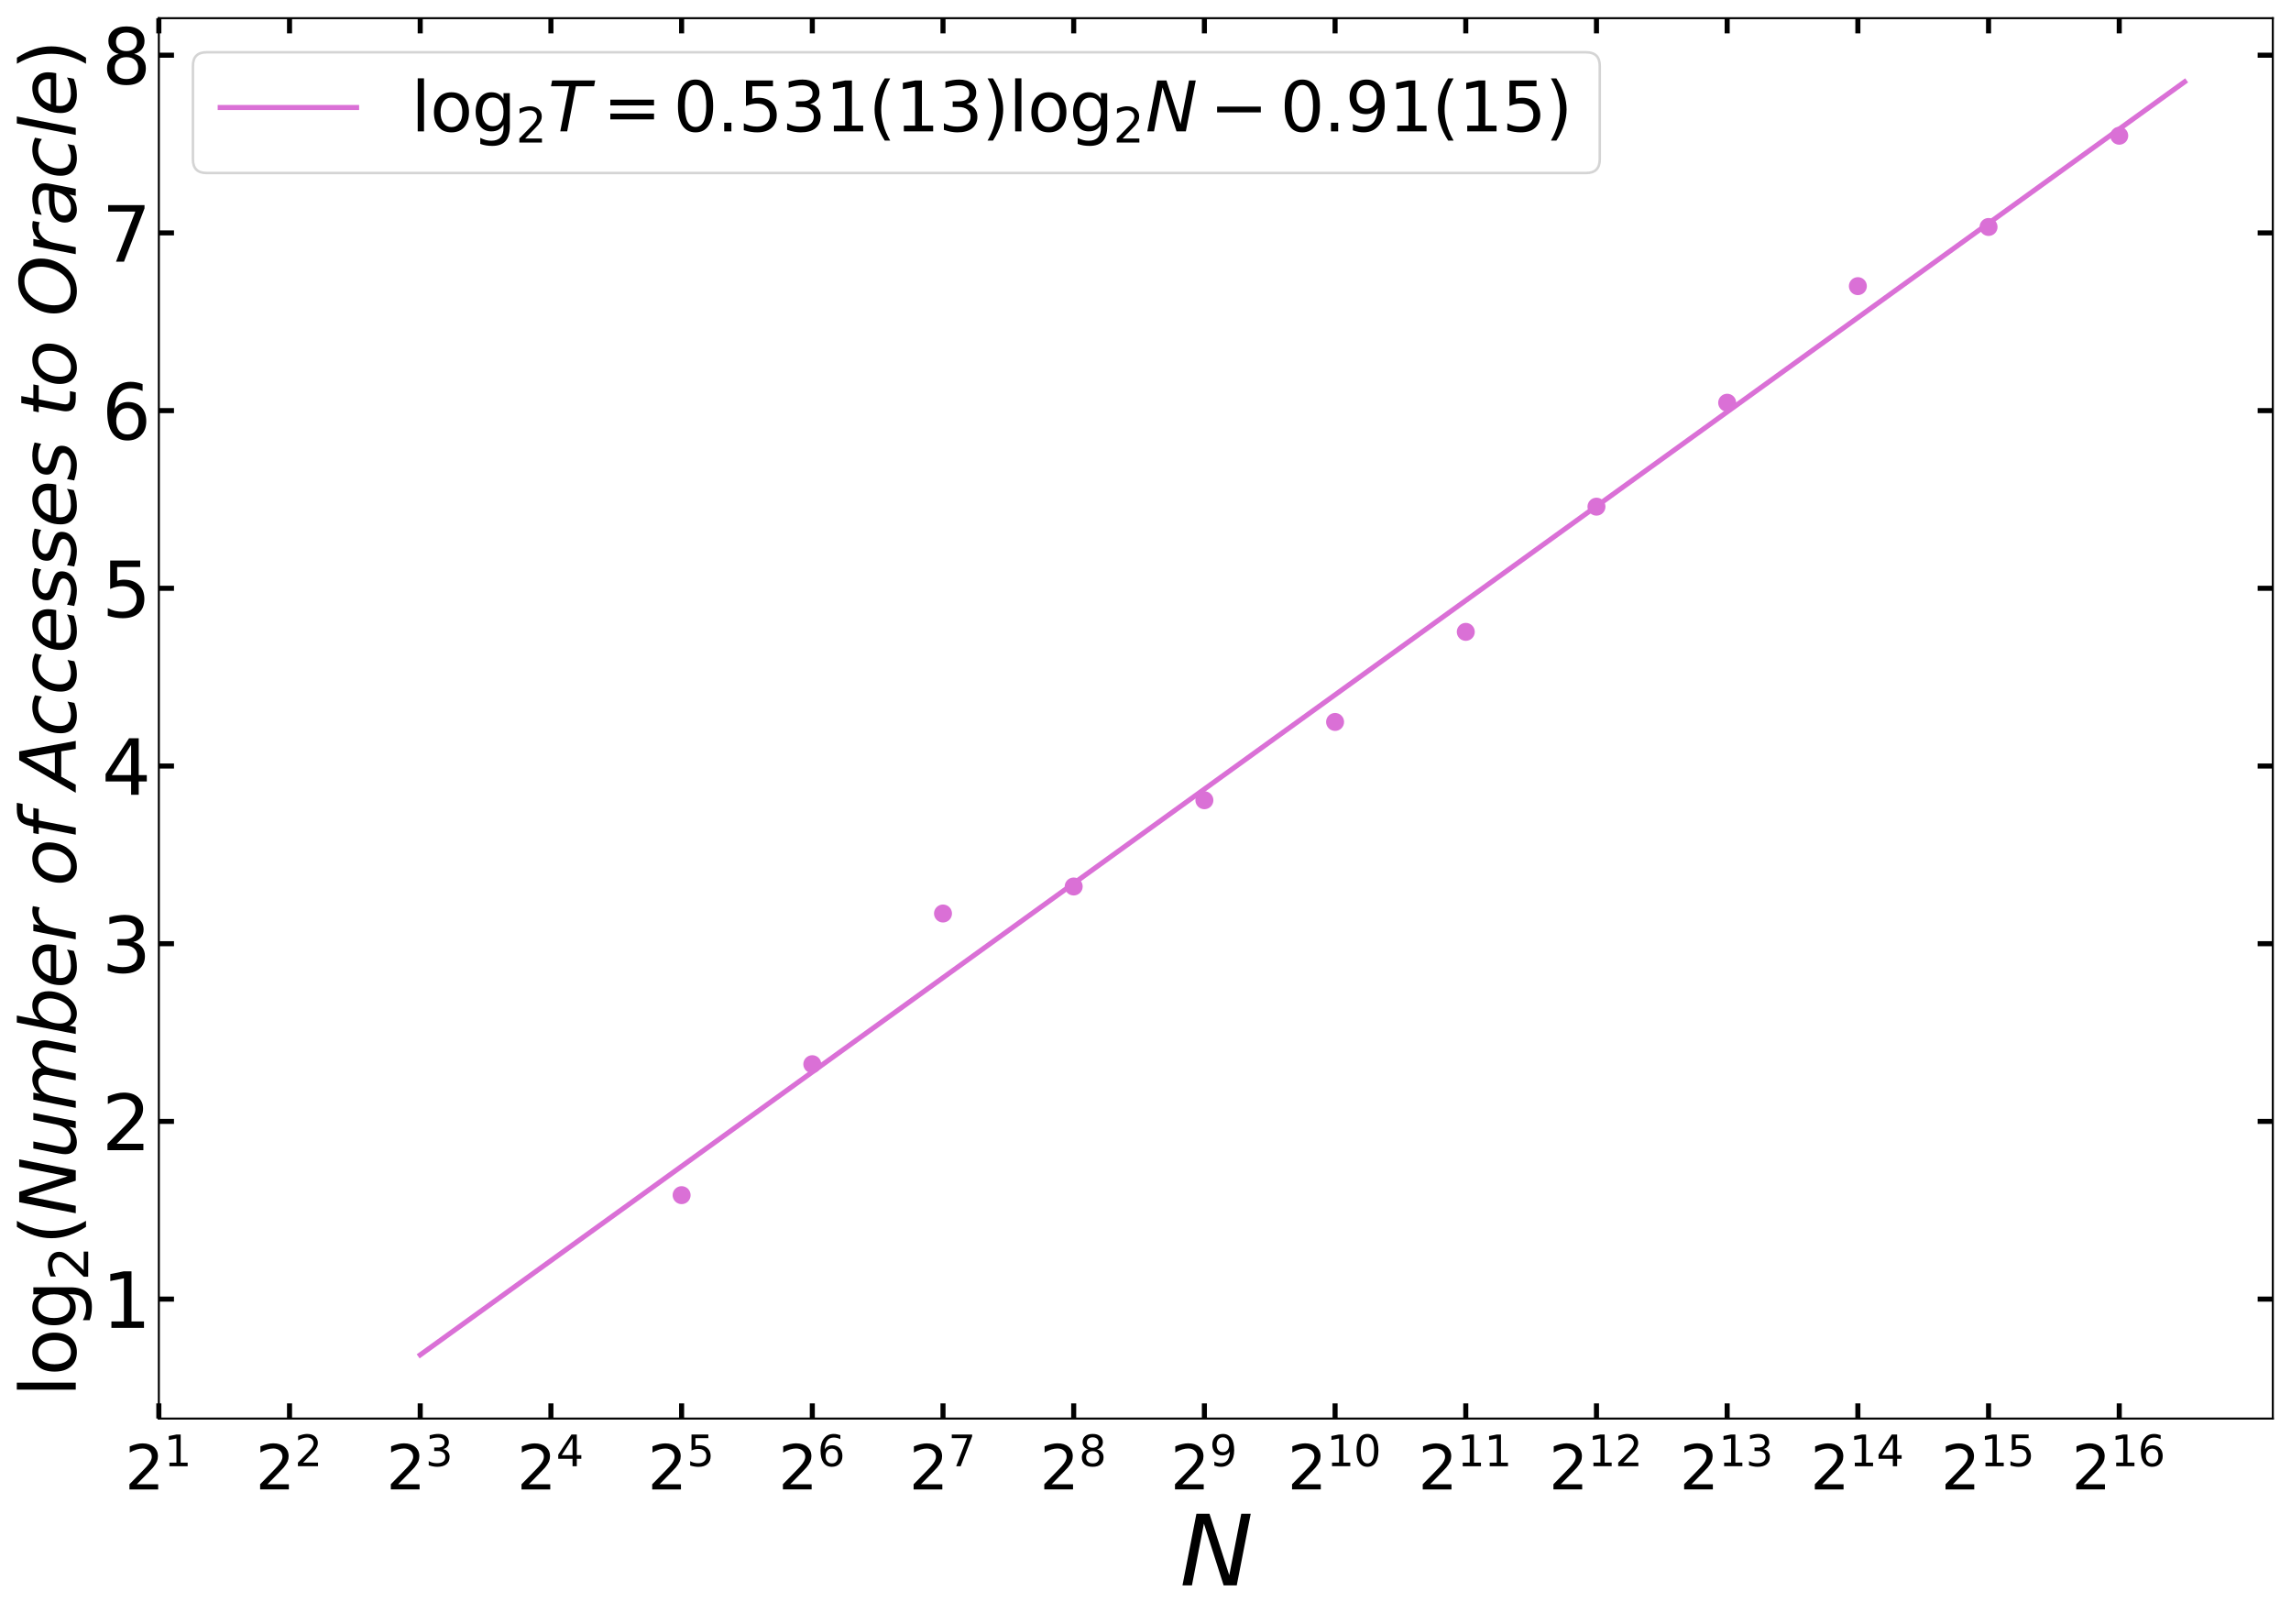 <?xml version="1.0" encoding="utf-8" standalone="no"?>
<!DOCTYPE svg PUBLIC "-//W3C//DTD SVG 1.1//EN"
  "http://www.w3.org/Graphics/SVG/1.1/DTD/svg11.dtd">
<svg xmlns:xlink="http://www.w3.org/1999/xlink" width="907.087pt" height="642.804pt" viewBox="0 0 907.087 642.804" xmlns="http://www.w3.org/2000/svg" version="1.1">
 <defs>
  <style type="text/css">*{stroke-linejoin: round; stroke-linecap: butt}</style>
 </defs>
 <g id="figure_1">
  <g id="patch_1">
   <path d="M 0 642.804 
L 907.087 642.804 
L 907.087 0 
L 0 0 
z
" style="fill: #ffffff"/>
  </g>
  <g id="axes_1">
   <g id="patch_2">
    <path d="M 62.888 561.6 
L 899.888 561.6 
L 899.888 7.2 
L 62.888 7.2 
z
" style="fill: #ffffff"/>
   </g>
   <g id="PathCollection_1">
    <defs>
     <path id="mf84ed0dba4" d="M 0 3.062 
C 0.812 3.062 1.591 2.739 2.165 2.165 
C 2.739 1.591 3.062 0.812 3.062 0 
C 3.062 -0.812 2.739 -1.591 2.165 -2.165 
C 1.591 -2.739 0.812 -3.062 0 -3.062 
C -0.812 -3.062 -1.591 -2.739 -2.165 -2.165 
C -2.739 -1.591 -3.062 -0.812 -3.062 0 
C -3.062 0.812 -2.739 1.591 -2.165 2.165 
C -1.591 2.739 -0.812 3.062 0 3.062 
z
" style="stroke: #da70d6"/>
    </defs>
    <g clip-path="url(#pecd5b265a9)">
     <use xlink:href="#mf84ed0dba4" x="269.874" y="473.161" style="fill: #da70d6; stroke: #da70d6"/>
     <use xlink:href="#mf84ed0dba4" x="321.62" y="421.315" style="fill: #da70d6; stroke: #da70d6"/>
     <use xlink:href="#mf84ed0dba4" x="373.367" y="361.658" style="fill: #da70d6; stroke: #da70d6"/>
     <use xlink:href="#mf84ed0dba4" x="425.113" y="350.965" style="fill: #da70d6; stroke: #da70d6"/>
     <use xlink:href="#mf84ed0dba4" x="476.86" y="316.815" style="fill: #da70d6; stroke: #da70d6"/>
     <use xlink:href="#mf84ed0dba4" x="528.606" y="285.82" style="fill: #da70d6; stroke: #da70d6"/>
     <use xlink:href="#mf84ed0dba4" x="580.353" y="250.156" style="fill: #da70d6; stroke: #da70d6"/>
     <use xlink:href="#mf84ed0dba4" x="632.099" y="200.591" style="fill: #da70d6; stroke: #da70d6"/>
     <use xlink:href="#mf84ed0dba4" x="683.846" y="159.438" style="fill: #da70d6; stroke: #da70d6"/>
     <use xlink:href="#mf84ed0dba4" x="735.592" y="113.285" style="fill: #da70d6; stroke: #da70d6"/>
     <use xlink:href="#mf84ed0dba4" x="787.339" y="89.86" style="fill: #da70d6; stroke: #da70d6"/>
     <use xlink:href="#mf84ed0dba4" x="839.085" y="53.737" style="fill: #da70d6; stroke: #da70d6"/>
    </g>
   </g>
   <g id="matplotlib.axis_1">
    <g id="xtick_1">
     <g id="line2d_1">
      <defs>
       <path id="m1600f9591b" d="M 0 0 
L 0 -6 
" style="stroke: #000000; stroke-width: 2"/>
      </defs>
      <g>
       <use xlink:href="#m1600f9591b" x="62.888" y="561.6" style="stroke: #000000; stroke-width: 2"/>
      </g>
     </g>
     <g id="line2d_2">
      <defs>
       <path id="m97842de5a3" d="M 0 0 
L 0 6 
" style="stroke: #000000; stroke-width: 2"/>
      </defs>
      <g>
       <use xlink:href="#m97842de5a3" x="62.888" y="7.2" style="stroke: #000000; stroke-width: 2"/>
      </g>
     </g>
     <g id="text_1">
      <!-- $2^{1}$ -->
      <g transform="translate(49.447 589.836)scale(0.24 -0.24)">
       <defs>
        <path id="DejaVuSans-32" d="M 1228 531 
L 3431 531 
L 3431 0 
L 469 0 
L 469 531 
Q 828 903 1448 1529 
Q 2069 2156 2228 2338 
Q 2531 2678 2651 2914 
Q 2772 3150 2772 3378 
Q 2772 3750 2511 3984 
Q 2250 4219 1831 4219 
Q 1534 4219 1204 4116 
Q 875 4013 500 3803 
L 500 4441 
Q 881 4594 1212 4672 
Q 1544 4750 1819 4750 
Q 2544 4750 2975 4387 
Q 3406 4025 3406 3419 
Q 3406 3131 3298 2873 
Q 3191 2616 2906 2266 
Q 2828 2175 2409 1742 
Q 1991 1309 1228 531 
z
" transform="scale(0.016)"/>
        <path id="DejaVuSans-31" d="M 794 531 
L 1825 531 
L 1825 4091 
L 703 3866 
L 703 4441 
L 1819 4666 
L 2450 4666 
L 2450 531 
L 3481 531 
L 3481 0 
L 794 0 
L 794 531 
z
" transform="scale(0.016)"/>
       </defs>
       <use xlink:href="#DejaVuSans-32" transform="translate(0 0.684)"/>
       <use xlink:href="#DejaVuSans-31" transform="translate(64.58 38.966)scale(0.7)"/>
      </g>
     </g>
    </g>
    <g id="xtick_2">
     <g id="line2d_3">
      <g>
       <use xlink:href="#m1600f9591b" x="114.634" y="561.6" style="stroke: #000000; stroke-width: 2"/>
      </g>
     </g>
     <g id="line2d_4">
      <g>
       <use xlink:href="#m97842de5a3" x="114.634" y="7.2" style="stroke: #000000; stroke-width: 2"/>
      </g>
     </g>
     <g id="text_2">
      <!-- $2^{2}$ -->
      <g transform="translate(101.194 589.836)scale(0.24 -0.24)">
       <use xlink:href="#DejaVuSans-32" transform="translate(0 0.766)"/>
       <use xlink:href="#DejaVuSans-32" transform="translate(64.58 39.047)scale(0.7)"/>
      </g>
     </g>
    </g>
    <g id="xtick_3">
     <g id="line2d_5">
      <g>
       <use xlink:href="#m1600f9591b" x="166.381" y="561.6" style="stroke: #000000; stroke-width: 2"/>
      </g>
     </g>
     <g id="line2d_6">
      <g>
       <use xlink:href="#m97842de5a3" x="166.381" y="7.2" style="stroke: #000000; stroke-width: 2"/>
      </g>
     </g>
     <g id="text_3">
      <!-- $2^{3}$ -->
      <g transform="translate(152.941 589.836)scale(0.24 -0.24)">
       <defs>
        <path id="DejaVuSans-33" d="M 2597 2516 
Q 3050 2419 3304 2112 
Q 3559 1806 3559 1356 
Q 3559 666 3084 287 
Q 2609 -91 1734 -91 
Q 1441 -91 1130 -33 
Q 819 25 488 141 
L 488 750 
Q 750 597 1062 519 
Q 1375 441 1716 441 
Q 2309 441 2620 675 
Q 2931 909 2931 1356 
Q 2931 1769 2642 2001 
Q 2353 2234 1838 2234 
L 1294 2234 
L 1294 2753 
L 1863 2753 
Q 2328 2753 2575 2939 
Q 2822 3125 2822 3475 
Q 2822 3834 2567 4026 
Q 2313 4219 1838 4219 
Q 1578 4219 1281 4162 
Q 984 4106 628 3988 
L 628 4550 
Q 988 4650 1302 4700 
Q 1616 4750 1894 4750 
Q 2613 4750 3031 4423 
Q 3450 4097 3450 3541 
Q 3450 3153 3228 2886 
Q 3006 2619 2597 2516 
z
" transform="scale(0.016)"/>
       </defs>
       <use xlink:href="#DejaVuSans-32" transform="translate(0 0.766)"/>
       <use xlink:href="#DejaVuSans-33" transform="translate(64.58 39.047)scale(0.7)"/>
      </g>
     </g>
    </g>
    <g id="xtick_4">
     <g id="line2d_7">
      <g>
       <use xlink:href="#m1600f9591b" x="218.127" y="561.6" style="stroke: #000000; stroke-width: 2"/>
      </g>
     </g>
     <g id="line2d_8">
      <g>
       <use xlink:href="#m97842de5a3" x="218.127" y="7.2" style="stroke: #000000; stroke-width: 2"/>
      </g>
     </g>
     <g id="text_4">
      <!-- $2^{4}$ -->
      <g transform="translate(204.687 589.836)scale(0.24 -0.24)">
       <defs>
        <path id="DejaVuSans-34" d="M 2419 4116 
L 825 1625 
L 2419 1625 
L 2419 4116 
z
M 2253 4666 
L 3047 4666 
L 3047 1625 
L 3713 1625 
L 3713 1100 
L 3047 1100 
L 3047 0 
L 2419 0 
L 2419 1100 
L 313 1100 
L 313 1709 
L 2253 4666 
z
" transform="scale(0.016)"/>
       </defs>
       <use xlink:href="#DejaVuSans-32" transform="translate(0 0.684)"/>
       <use xlink:href="#DejaVuSans-34" transform="translate(64.58 38.966)scale(0.7)"/>
      </g>
     </g>
    </g>
    <g id="xtick_5">
     <g id="line2d_9">
      <g>
       <use xlink:href="#m1600f9591b" x="269.874" y="561.6" style="stroke: #000000; stroke-width: 2"/>
      </g>
     </g>
     <g id="line2d_10">
      <g>
       <use xlink:href="#m97842de5a3" x="269.874" y="7.2" style="stroke: #000000; stroke-width: 2"/>
      </g>
     </g>
     <g id="text_5">
      <!-- $2^{5}$ -->
      <g transform="translate(256.434 589.836)scale(0.24 -0.24)">
       <defs>
        <path id="DejaVuSans-35" d="M 691 4666 
L 3169 4666 
L 3169 4134 
L 1269 4134 
L 1269 2991 
Q 1406 3038 1543 3061 
Q 1681 3084 1819 3084 
Q 2600 3084 3056 2656 
Q 3513 2228 3513 1497 
Q 3513 744 3044 326 
Q 2575 -91 1722 -91 
Q 1428 -91 1123 -41 
Q 819 9 494 109 
L 494 744 
Q 775 591 1075 516 
Q 1375 441 1709 441 
Q 2250 441 2565 725 
Q 2881 1009 2881 1497 
Q 2881 1984 2565 2268 
Q 2250 2553 1709 2553 
Q 1456 2553 1204 2497 
Q 953 2441 691 2322 
L 691 4666 
z
" transform="scale(0.016)"/>
       </defs>
       <use xlink:href="#DejaVuSans-32" transform="translate(0 0.684)"/>
       <use xlink:href="#DejaVuSans-35" transform="translate(64.58 38.966)scale(0.7)"/>
      </g>
     </g>
    </g>
    <g id="xtick_6">
     <g id="line2d_11">
      <g>
       <use xlink:href="#m1600f9591b" x="321.62" y="561.6" style="stroke: #000000; stroke-width: 2"/>
      </g>
     </g>
     <g id="line2d_12">
      <g>
       <use xlink:href="#m97842de5a3" x="321.62" y="7.2" style="stroke: #000000; stroke-width: 2"/>
      </g>
     </g>
     <g id="text_6">
      <!-- $2^{6}$ -->
      <g transform="translate(308.18 589.836)scale(0.24 -0.24)">
       <defs>
        <path id="DejaVuSans-36" d="M 2113 2584 
Q 1688 2584 1439 2293 
Q 1191 2003 1191 1497 
Q 1191 994 1439 701 
Q 1688 409 2113 409 
Q 2538 409 2786 701 
Q 3034 994 3034 1497 
Q 3034 2003 2786 2293 
Q 2538 2584 2113 2584 
z
M 3366 4563 
L 3366 3988 
Q 3128 4100 2886 4159 
Q 2644 4219 2406 4219 
Q 1781 4219 1451 3797 
Q 1122 3375 1075 2522 
Q 1259 2794 1537 2939 
Q 1816 3084 2150 3084 
Q 2853 3084 3261 2657 
Q 3669 2231 3669 1497 
Q 3669 778 3244 343 
Q 2819 -91 2113 -91 
Q 1303 -91 875 529 
Q 447 1150 447 2328 
Q 447 3434 972 4092 
Q 1497 4750 2381 4750 
Q 2619 4750 2861 4703 
Q 3103 4656 3366 4563 
z
" transform="scale(0.016)"/>
       </defs>
       <use xlink:href="#DejaVuSans-32" transform="translate(0 0.766)"/>
       <use xlink:href="#DejaVuSans-36" transform="translate(64.58 39.047)scale(0.7)"/>
      </g>
     </g>
    </g>
    <g id="xtick_7">
     <g id="line2d_13">
      <g>
       <use xlink:href="#m1600f9591b" x="373.367" y="561.6" style="stroke: #000000; stroke-width: 2"/>
      </g>
     </g>
     <g id="line2d_14">
      <g>
       <use xlink:href="#m97842de5a3" x="373.367" y="7.2" style="stroke: #000000; stroke-width: 2"/>
      </g>
     </g>
     <g id="text_7">
      <!-- $2^{7}$ -->
      <g transform="translate(359.927 589.836)scale(0.24 -0.24)">
       <defs>
        <path id="DejaVuSans-37" d="M 525 4666 
L 3525 4666 
L 3525 4397 
L 1831 0 
L 1172 0 
L 2766 4134 
L 525 4134 
L 525 4666 
z
" transform="scale(0.016)"/>
       </defs>
       <use xlink:href="#DejaVuSans-32" transform="translate(0 0.684)"/>
       <use xlink:href="#DejaVuSans-37" transform="translate(64.58 38.966)scale(0.7)"/>
      </g>
     </g>
    </g>
    <g id="xtick_8">
     <g id="line2d_15">
      <g>
       <use xlink:href="#m1600f9591b" x="425.113" y="561.6" style="stroke: #000000; stroke-width: 2"/>
      </g>
     </g>
     <g id="line2d_16">
      <g>
       <use xlink:href="#m97842de5a3" x="425.113" y="7.2" style="stroke: #000000; stroke-width: 2"/>
      </g>
     </g>
     <g id="text_8">
      <!-- $2^{8}$ -->
      <g transform="translate(411.673 589.836)scale(0.24 -0.24)">
       <defs>
        <path id="DejaVuSans-38" d="M 2034 2216 
Q 1584 2216 1326 1975 
Q 1069 1734 1069 1313 
Q 1069 891 1326 650 
Q 1584 409 2034 409 
Q 2484 409 2743 651 
Q 3003 894 3003 1313 
Q 3003 1734 2745 1975 
Q 2488 2216 2034 2216 
z
M 1403 2484 
Q 997 2584 770 2862 
Q 544 3141 544 3541 
Q 544 4100 942 4425 
Q 1341 4750 2034 4750 
Q 2731 4750 3128 4425 
Q 3525 4100 3525 3541 
Q 3525 3141 3298 2862 
Q 3072 2584 2669 2484 
Q 3125 2378 3379 2068 
Q 3634 1759 3634 1313 
Q 3634 634 3220 271 
Q 2806 -91 2034 -91 
Q 1263 -91 848 271 
Q 434 634 434 1313 
Q 434 1759 690 2068 
Q 947 2378 1403 2484 
z
M 1172 3481 
Q 1172 3119 1398 2916 
Q 1625 2713 2034 2713 
Q 2441 2713 2670 2916 
Q 2900 3119 2900 3481 
Q 2900 3844 2670 4047 
Q 2441 4250 2034 4250 
Q 1625 4250 1398 4047 
Q 1172 3844 1172 3481 
z
" transform="scale(0.016)"/>
       </defs>
       <use xlink:href="#DejaVuSans-32" transform="translate(0 0.766)"/>
       <use xlink:href="#DejaVuSans-38" transform="translate(64.58 39.047)scale(0.7)"/>
      </g>
     </g>
    </g>
    <g id="xtick_9">
     <g id="line2d_17">
      <g>
       <use xlink:href="#m1600f9591b" x="476.86" y="561.6" style="stroke: #000000; stroke-width: 2"/>
      </g>
     </g>
     <g id="line2d_18">
      <g>
       <use xlink:href="#m97842de5a3" x="476.86" y="7.2" style="stroke: #000000; stroke-width: 2"/>
      </g>
     </g>
     <g id="text_9">
      <!-- $2^{9}$ -->
      <g transform="translate(463.42 589.836)scale(0.24 -0.24)">
       <defs>
        <path id="DejaVuSans-39" d="M 703 97 
L 703 672 
Q 941 559 1184 500 
Q 1428 441 1663 441 
Q 2288 441 2617 861 
Q 2947 1281 2994 2138 
Q 2813 1869 2534 1725 
Q 2256 1581 1919 1581 
Q 1219 1581 811 2004 
Q 403 2428 403 3163 
Q 403 3881 828 4315 
Q 1253 4750 1959 4750 
Q 2769 4750 3195 4129 
Q 3622 3509 3622 2328 
Q 3622 1225 3098 567 
Q 2575 -91 1691 -91 
Q 1453 -91 1209 -44 
Q 966 3 703 97 
z
M 1959 2075 
Q 2384 2075 2632 2365 
Q 2881 2656 2881 3163 
Q 2881 3666 2632 3958 
Q 2384 4250 1959 4250 
Q 1534 4250 1286 3958 
Q 1038 3666 1038 3163 
Q 1038 2656 1286 2365 
Q 1534 2075 1959 2075 
z
" transform="scale(0.016)"/>
       </defs>
       <use xlink:href="#DejaVuSans-32" transform="translate(0 0.766)"/>
       <use xlink:href="#DejaVuSans-39" transform="translate(64.58 39.047)scale(0.7)"/>
      </g>
     </g>
    </g>
    <g id="xtick_10">
     <g id="line2d_19">
      <g>
       <use xlink:href="#m1600f9591b" x="528.606" y="561.6" style="stroke: #000000; stroke-width: 2"/>
      </g>
     </g>
     <g id="line2d_20">
      <g>
       <use xlink:href="#m97842de5a3" x="528.606" y="7.2" style="stroke: #000000; stroke-width: 2"/>
      </g>
     </g>
     <g id="text_10">
      <!-- $2^{10}$ -->
      <g transform="translate(509.766 589.836)scale(0.24 -0.24)">
       <defs>
        <path id="DejaVuSans-30" d="M 2034 4250 
Q 1547 4250 1301 3770 
Q 1056 3291 1056 2328 
Q 1056 1369 1301 889 
Q 1547 409 2034 409 
Q 2525 409 2770 889 
Q 3016 1369 3016 2328 
Q 3016 3291 2770 3770 
Q 2525 4250 2034 4250 
z
M 2034 4750 
Q 2819 4750 3233 4129 
Q 3647 3509 3647 2328 
Q 3647 1150 3233 529 
Q 2819 -91 2034 -91 
Q 1250 -91 836 529 
Q 422 1150 422 2328 
Q 422 3509 836 4129 
Q 1250 4750 2034 4750 
z
" transform="scale(0.016)"/>
       </defs>
       <use xlink:href="#DejaVuSans-32" transform="translate(0 0.766)"/>
       <use xlink:href="#DejaVuSans-31" transform="translate(64.58 39.047)scale(0.7)"/>
       <use xlink:href="#DejaVuSans-30" transform="translate(109.116 39.047)scale(0.7)"/>
      </g>
     </g>
    </g>
    <g id="xtick_11">
     <g id="line2d_21">
      <g>
       <use xlink:href="#m1600f9591b" x="580.353" y="561.6" style="stroke: #000000; stroke-width: 2"/>
      </g>
     </g>
     <g id="line2d_22">
      <g>
       <use xlink:href="#m97842de5a3" x="580.353" y="7.2" style="stroke: #000000; stroke-width: 2"/>
      </g>
     </g>
     <g id="text_11">
      <!-- $2^{11}$ -->
      <g transform="translate(561.513 589.836)scale(0.24 -0.24)">
       <use xlink:href="#DejaVuSans-32" transform="translate(0 0.684)"/>
       <use xlink:href="#DejaVuSans-31" transform="translate(64.58 38.966)scale(0.7)"/>
       <use xlink:href="#DejaVuSans-31" transform="translate(109.116 38.966)scale(0.7)"/>
      </g>
     </g>
    </g>
    <g id="xtick_12">
     <g id="line2d_23">
      <g>
       <use xlink:href="#m1600f9591b" x="632.099" y="561.6" style="stroke: #000000; stroke-width: 2"/>
      </g>
     </g>
     <g id="line2d_24">
      <g>
       <use xlink:href="#m97842de5a3" x="632.099" y="7.2" style="stroke: #000000; stroke-width: 2"/>
      </g>
     </g>
     <g id="text_12">
      <!-- $2^{12}$ -->
      <g transform="translate(613.259 589.836)scale(0.24 -0.24)">
       <use xlink:href="#DejaVuSans-32" transform="translate(0 0.766)"/>
       <use xlink:href="#DejaVuSans-31" transform="translate(64.58 39.047)scale(0.7)"/>
       <use xlink:href="#DejaVuSans-32" transform="translate(109.116 39.047)scale(0.7)"/>
      </g>
     </g>
    </g>
    <g id="xtick_13">
     <g id="line2d_25">
      <g>
       <use xlink:href="#m1600f9591b" x="683.846" y="561.6" style="stroke: #000000; stroke-width: 2"/>
      </g>
     </g>
     <g id="line2d_26">
      <g>
       <use xlink:href="#m97842de5a3" x="683.846" y="7.2" style="stroke: #000000; stroke-width: 2"/>
      </g>
     </g>
     <g id="text_13">
      <!-- $2^{13}$ -->
      <g transform="translate(665.006 589.836)scale(0.24 -0.24)">
       <use xlink:href="#DejaVuSans-32" transform="translate(0 0.766)"/>
       <use xlink:href="#DejaVuSans-31" transform="translate(64.58 39.047)scale(0.7)"/>
       <use xlink:href="#DejaVuSans-33" transform="translate(109.116 39.047)scale(0.7)"/>
      </g>
     </g>
    </g>
    <g id="xtick_14">
     <g id="line2d_27">
      <g>
       <use xlink:href="#m1600f9591b" x="735.592" y="561.6" style="stroke: #000000; stroke-width: 2"/>
      </g>
     </g>
     <g id="line2d_28">
      <g>
       <use xlink:href="#m97842de5a3" x="735.592" y="7.2" style="stroke: #000000; stroke-width: 2"/>
      </g>
     </g>
     <g id="text_14">
      <!-- $2^{14}$ -->
      <g transform="translate(716.752 589.836)scale(0.24 -0.24)">
       <use xlink:href="#DejaVuSans-32" transform="translate(0 0.684)"/>
       <use xlink:href="#DejaVuSans-31" transform="translate(64.58 38.966)scale(0.7)"/>
       <use xlink:href="#DejaVuSans-34" transform="translate(109.116 38.966)scale(0.7)"/>
      </g>
     </g>
    </g>
    <g id="xtick_15">
     <g id="line2d_29">
      <g>
       <use xlink:href="#m1600f9591b" x="787.339" y="561.6" style="stroke: #000000; stroke-width: 2"/>
      </g>
     </g>
     <g id="line2d_30">
      <g>
       <use xlink:href="#m97842de5a3" x="787.339" y="7.2" style="stroke: #000000; stroke-width: 2"/>
      </g>
     </g>
     <g id="text_15">
      <!-- $2^{15}$ -->
      <g transform="translate(768.499 589.836)scale(0.24 -0.24)">
       <use xlink:href="#DejaVuSans-32" transform="translate(0 0.684)"/>
       <use xlink:href="#DejaVuSans-31" transform="translate(64.58 38.966)scale(0.7)"/>
       <use xlink:href="#DejaVuSans-35" transform="translate(109.116 38.966)scale(0.7)"/>
      </g>
     </g>
    </g>
    <g id="xtick_16">
     <g id="line2d_31">
      <g>
       <use xlink:href="#m1600f9591b" x="839.085" y="561.6" style="stroke: #000000; stroke-width: 2"/>
      </g>
     </g>
     <g id="line2d_32">
      <g>
       <use xlink:href="#m97842de5a3" x="839.085" y="7.2" style="stroke: #000000; stroke-width: 2"/>
      </g>
     </g>
     <g id="text_16">
      <!-- $2^{16}$ -->
      <g transform="translate(820.245 589.836)scale(0.24 -0.24)">
       <use xlink:href="#DejaVuSans-32" transform="translate(0 0.766)"/>
       <use xlink:href="#DejaVuSans-31" transform="translate(64.58 39.047)scale(0.7)"/>
       <use xlink:href="#DejaVuSans-36" transform="translate(109.116 39.047)scale(0.7)"/>
      </g>
     </g>
    </g>
    <g id="text_17">
     <!-- $N$ -->
     <g transform="translate(467.137 627.702)scale(0.38 -0.38)">
      <defs>
       <path id="DejaVuSans-Oblique-4e" d="M 1081 4666 
L 1931 4666 
L 3219 666 
L 4000 4666 
L 4616 4666 
L 3706 0 
L 2853 0 
L 1569 4025 
L 788 0 
L 172 0 
L 1081 4666 
z
" transform="scale(0.016)"/>
      </defs>
      <use xlink:href="#DejaVuSans-Oblique-4e" transform="translate(0 0.094)"/>
     </g>
    </g>
   </g>
   <g id="matplotlib.axis_2">
    <g id="ytick_1">
     <g id="line2d_33">
      <defs>
       <path id="maa2c030f08" d="M 0 0 
L 6 0 
" style="stroke: #000000; stroke-width: 2"/>
      </defs>
      <g>
       <use xlink:href="#maa2c030f08" x="62.888" y="514.313" style="stroke: #000000; stroke-width: 2"/>
      </g>
     </g>
     <g id="line2d_34">
      <defs>
       <path id="m5bdd69fec7" d="M 0 0 
L -6 0 
" style="stroke: #000000; stroke-width: 2"/>
      </defs>
      <g>
       <use xlink:href="#m5bdd69fec7" x="899.888" y="514.313" style="stroke: #000000; stroke-width: 2"/>
      </g>
     </g>
     <g id="text_18">
      <!-- 1 -->
      <g transform="translate(40.3 525.711)scale(0.3 -0.3)">
       <use xlink:href="#DejaVuSans-31"/>
      </g>
     </g>
    </g>
    <g id="ytick_2">
     <g id="line2d_35">
      <g>
       <use xlink:href="#maa2c030f08" x="62.888" y="443.963" style="stroke: #000000; stroke-width: 2"/>
      </g>
     </g>
     <g id="line2d_36">
      <g>
       <use xlink:href="#m5bdd69fec7" x="899.888" y="443.963" style="stroke: #000000; stroke-width: 2"/>
      </g>
     </g>
     <g id="text_19">
      <!-- 2 -->
      <g transform="translate(40.3 455.36)scale(0.3 -0.3)">
       <use xlink:href="#DejaVuSans-32"/>
      </g>
     </g>
    </g>
    <g id="ytick_3">
     <g id="line2d_37">
      <g>
       <use xlink:href="#maa2c030f08" x="62.888" y="373.612" style="stroke: #000000; stroke-width: 2"/>
      </g>
     </g>
     <g id="line2d_38">
      <g>
       <use xlink:href="#m5bdd69fec7" x="899.888" y="373.612" style="stroke: #000000; stroke-width: 2"/>
      </g>
     </g>
     <g id="text_20">
      <!-- 3 -->
      <g transform="translate(40.3 385.01)scale(0.3 -0.3)">
       <use xlink:href="#DejaVuSans-33"/>
      </g>
     </g>
    </g>
    <g id="ytick_4">
     <g id="line2d_39">
      <g>
       <use xlink:href="#maa2c030f08" x="62.888" y="303.262" style="stroke: #000000; stroke-width: 2"/>
      </g>
     </g>
     <g id="line2d_40">
      <g>
       <use xlink:href="#m5bdd69fec7" x="899.888" y="303.262" style="stroke: #000000; stroke-width: 2"/>
      </g>
     </g>
     <g id="text_21">
      <!-- 4 -->
      <g transform="translate(40.3 314.66)scale(0.3 -0.3)">
       <use xlink:href="#DejaVuSans-34"/>
      </g>
     </g>
    </g>
    <g id="ytick_5">
     <g id="line2d_41">
      <g>
       <use xlink:href="#maa2c030f08" x="62.888" y="232.912" style="stroke: #000000; stroke-width: 2"/>
      </g>
     </g>
     <g id="line2d_42">
      <g>
       <use xlink:href="#m5bdd69fec7" x="899.888" y="232.912" style="stroke: #000000; stroke-width: 2"/>
      </g>
     </g>
     <g id="text_22">
      <!-- 5 -->
      <g transform="translate(40.3 244.309)scale(0.3 -0.3)">
       <use xlink:href="#DejaVuSans-35"/>
      </g>
     </g>
    </g>
    <g id="ytick_6">
     <g id="line2d_43">
      <g>
       <use xlink:href="#maa2c030f08" x="62.888" y="162.561" style="stroke: #000000; stroke-width: 2"/>
      </g>
     </g>
     <g id="line2d_44">
      <g>
       <use xlink:href="#m5bdd69fec7" x="899.888" y="162.561" style="stroke: #000000; stroke-width: 2"/>
      </g>
     </g>
     <g id="text_23">
      <!-- 6 -->
      <g transform="translate(40.3 173.959)scale(0.3 -0.3)">
       <use xlink:href="#DejaVuSans-36"/>
      </g>
     </g>
    </g>
    <g id="ytick_7">
     <g id="line2d_45">
      <g>
       <use xlink:href="#maa2c030f08" x="62.888" y="92.211" style="stroke: #000000; stroke-width: 2"/>
      </g>
     </g>
     <g id="line2d_46">
      <g>
       <use xlink:href="#m5bdd69fec7" x="899.888" y="92.211" style="stroke: #000000; stroke-width: 2"/>
      </g>
     </g>
     <g id="text_24">
      <!-- 7 -->
      <g transform="translate(40.3 103.609)scale(0.3 -0.3)">
       <use xlink:href="#DejaVuSans-37"/>
      </g>
     </g>
    </g>
    <g id="ytick_8">
     <g id="line2d_47">
      <g>
       <use xlink:href="#maa2c030f08" x="62.888" y="21.861" style="stroke: #000000; stroke-width: 2"/>
      </g>
     </g>
     <g id="line2d_48">
      <g>
       <use xlink:href="#m5bdd69fec7" x="899.888" y="21.861" style="stroke: #000000; stroke-width: 2"/>
      </g>
     </g>
     <g id="text_25">
      <!-- 8 -->
      <g transform="translate(40.3 33.259)scale(0.3 -0.3)">
       <use xlink:href="#DejaVuSans-38"/>
      </g>
     </g>
    </g>
    <g id="text_26">
     <!-- $\log_2(Number\ of\ Accesses\ to\ Oracle)$ -->
     <g transform="translate(30 553.05)rotate(-90)scale(0.3 -0.3)">
      <defs>
       <path id="DejaVuSans-6c" d="M 603 4863 
L 1178 4863 
L 1178 0 
L 603 0 
L 603 4863 
z
" transform="scale(0.016)"/>
       <path id="DejaVuSans-6f" d="M 1959 3097 
Q 1497 3097 1228 2736 
Q 959 2375 959 1747 
Q 959 1119 1226 758 
Q 1494 397 1959 397 
Q 2419 397 2687 759 
Q 2956 1122 2956 1747 
Q 2956 2369 2687 2733 
Q 2419 3097 1959 3097 
z
M 1959 3584 
Q 2709 3584 3137 3096 
Q 3566 2609 3566 1747 
Q 3566 888 3137 398 
Q 2709 -91 1959 -91 
Q 1206 -91 779 398 
Q 353 888 353 1747 
Q 353 2609 779 3096 
Q 1206 3584 1959 3584 
z
" transform="scale(0.016)"/>
       <path id="DejaVuSans-67" d="M 2906 1791 
Q 2906 2416 2648 2759 
Q 2391 3103 1925 3103 
Q 1463 3103 1205 2759 
Q 947 2416 947 1791 
Q 947 1169 1205 825 
Q 1463 481 1925 481 
Q 2391 481 2648 825 
Q 2906 1169 2906 1791 
z
M 3481 434 
Q 3481 -459 3084 -895 
Q 2688 -1331 1869 -1331 
Q 1566 -1331 1297 -1286 
Q 1028 -1241 775 -1147 
L 775 -588 
Q 1028 -725 1275 -790 
Q 1522 -856 1778 -856 
Q 2344 -856 2625 -561 
Q 2906 -266 2906 331 
L 2906 616 
Q 2728 306 2450 153 
Q 2172 0 1784 0 
Q 1141 0 747 490 
Q 353 981 353 1791 
Q 353 2603 747 3093 
Q 1141 3584 1784 3584 
Q 2172 3584 2450 3431 
Q 2728 3278 2906 2969 
L 2906 3500 
L 3481 3500 
L 3481 434 
z
" transform="scale(0.016)"/>
       <path id="DejaVuSans-28" d="M 1984 4856 
Q 1566 4138 1362 3434 
Q 1159 2731 1159 2009 
Q 1159 1288 1364 580 
Q 1569 -128 1984 -844 
L 1484 -844 
Q 1016 -109 783 600 
Q 550 1309 550 2009 
Q 550 2706 781 3412 
Q 1013 4119 1484 4856 
L 1984 4856 
z
" transform="scale(0.016)"/>
       <path id="DejaVuSans-Oblique-75" d="M 428 1388 
L 838 3500 
L 1416 3500 
L 1006 1409 
Q 975 1256 961 1147 
Q 947 1038 947 966 
Q 947 700 1109 554 
Q 1272 409 1569 409 
Q 2031 409 2368 721 
Q 2706 1034 2809 1563 
L 3194 3500 
L 3769 3500 
L 3091 0 
L 2516 0 
L 2631 550 
Q 2388 244 2052 76 
Q 1716 -91 1338 -91 
Q 878 -91 622 161 
Q 366 413 366 863 
Q 366 956 381 1097 
Q 397 1238 428 1388 
z
" transform="scale(0.016)"/>
       <path id="DejaVuSans-Oblique-6d" d="M 5747 2113 
L 5338 0 
L 4763 0 
L 5166 2094 
Q 5191 2228 5203 2325 
Q 5216 2422 5216 2491 
Q 5216 2772 5059 2928 
Q 4903 3084 4622 3084 
Q 4203 3084 3875 2770 
Q 3547 2456 3450 1953 
L 3066 0 
L 2491 0 
L 2900 2094 
Q 2925 2209 2937 2307 
Q 2950 2406 2950 2484 
Q 2950 2769 2794 2926 
Q 2638 3084 2363 3084 
Q 1938 3084 1609 2770 
Q 1281 2456 1184 1953 
L 800 0 
L 225 0 
L 909 3500 
L 1484 3500 
L 1375 2956 
Q 1609 3263 1923 3423 
Q 2238 3584 2597 3584 
Q 2978 3584 3223 3384 
Q 3469 3184 3519 2828 
Q 3781 3197 4126 3390 
Q 4472 3584 4856 3584 
Q 5306 3584 5551 3325 
Q 5797 3066 5797 2591 
Q 5797 2488 5784 2364 
Q 5772 2241 5747 2113 
z
" transform="scale(0.016)"/>
       <path id="DejaVuSans-Oblique-62" d="M 3169 2138 
Q 3169 2591 2961 2847 
Q 2753 3103 2388 3103 
Q 2122 3103 1889 2973 
Q 1656 2844 1484 2597 
Q 1303 2338 1198 1995 
Q 1094 1653 1094 1313 
Q 1094 881 1298 636 
Q 1503 391 1863 391 
Q 2134 391 2365 517 
Q 2597 644 2772 891 
Q 2950 1147 3059 1487 
Q 3169 1828 3169 2138 
z
M 1381 2969 
Q 1594 3256 1914 3420 
Q 2234 3584 2584 3584 
Q 3122 3584 3439 3221 
Q 3756 2859 3756 2241 
Q 3756 1734 3570 1259 
Q 3384 784 3041 416 
Q 2816 172 2522 40 
Q 2228 -91 1906 -91 
Q 1566 -91 1316 65 
Q 1066 222 909 531 
L 806 0 
L 231 0 
L 1178 4863 
L 1753 4863 
L 1381 2969 
z
" transform="scale(0.016)"/>
       <path id="DejaVuSans-Oblique-65" d="M 3078 2063 
Q 3088 2113 3092 2166 
Q 3097 2219 3097 2272 
Q 3097 2653 2873 2875 
Q 2650 3097 2266 3097 
Q 1838 3097 1509 2826 
Q 1181 2556 1013 2059 
L 3078 2063 
z
M 3578 1613 
L 903 1613 
Q 884 1494 878 1425 
Q 872 1356 872 1306 
Q 872 872 1139 634 
Q 1406 397 1894 397 
Q 2269 397 2603 481 
Q 2938 566 3225 728 
L 3116 159 
Q 2806 34 2476 -28 
Q 2147 -91 1806 -91 
Q 1078 -91 686 257 
Q 294 606 294 1247 
Q 294 1794 489 2264 
Q 684 2734 1063 3103 
Q 1306 3334 1642 3459 
Q 1978 3584 2356 3584 
Q 2950 3584 3301 3228 
Q 3653 2872 3653 2272 
Q 3653 2128 3634 1964 
Q 3616 1800 3578 1613 
z
" transform="scale(0.016)"/>
       <path id="DejaVuSans-Oblique-72" d="M 2853 2969 
Q 2766 3016 2653 3041 
Q 2541 3066 2413 3066 
Q 1953 3066 1609 2717 
Q 1266 2369 1153 1784 
L 800 0 
L 225 0 
L 909 3500 
L 1484 3500 
L 1375 2956 
Q 1603 3259 1920 3421 
Q 2238 3584 2597 3584 
Q 2691 3584 2781 3573 
Q 2872 3563 2963 3538 
L 2853 2969 
z
" transform="scale(0.016)"/>
       <path id="DejaVuSans-Oblique-6f" d="M 1625 -91 
Q 1009 -91 651 289 
Q 294 669 294 1325 
Q 294 1706 417 2101 
Q 541 2497 738 2766 
Q 1047 3184 1428 3384 
Q 1809 3584 2291 3584 
Q 2888 3584 3255 3212 
Q 3622 2841 3622 2241 
Q 3622 1825 3500 1412 
Q 3378 1000 3181 728 
Q 2875 309 2494 109 
Q 2113 -91 1625 -91 
z
M 891 1344 
Q 891 869 1089 633 
Q 1288 397 1691 397 
Q 2269 397 2648 901 
Q 3028 1406 3028 2181 
Q 3028 2634 2825 2865 
Q 2622 3097 2228 3097 
Q 1903 3097 1650 2945 
Q 1397 2794 1197 2484 
Q 1050 2253 970 1956 
Q 891 1659 891 1344 
z
" transform="scale(0.016)"/>
       <path id="DejaVuSans-Oblique-66" d="M 3059 4863 
L 2969 4384 
L 2419 4384 
Q 2106 4384 1964 4261 
Q 1822 4138 1753 3809 
L 1691 3500 
L 2638 3500 
L 2553 3053 
L 1606 3053 
L 1013 0 
L 434 0 
L 1031 3053 
L 481 3053 
L 563 3500 
L 1113 3500 
L 1159 3744 
Q 1278 4363 1576 4613 
Q 1875 4863 2516 4863 
L 3059 4863 
z
" transform="scale(0.016)"/>
       <path id="DejaVuSans-Oblique-41" d="M 2356 4666 
L 3072 4666 
L 3938 0 
L 3278 0 
L 3084 1197 
L 984 1197 
L 325 0 
L -341 0 
L 2356 4666 
z
M 2584 4044 
L 1275 1722 
L 2988 1722 
L 2584 4044 
z
" transform="scale(0.016)"/>
       <path id="DejaVuSans-Oblique-63" d="M 3431 3366 
L 3316 2797 
Q 3109 2947 2876 3022 
Q 2644 3097 2394 3097 
Q 2119 3097 1870 3000 
Q 1622 2903 1453 2725 
Q 1184 2453 1037 2087 
Q 891 1722 891 1331 
Q 891 859 1127 628 
Q 1363 397 1844 397 
Q 2081 397 2348 469 
Q 2616 541 2906 684 
L 2797 116 
Q 2547 13 2283 -39 
Q 2019 -91 1741 -91 
Q 1044 -91 669 257 
Q 294 606 294 1253 
Q 294 1797 489 2255 
Q 684 2713 1069 3078 
Q 1331 3328 1684 3456 
Q 2038 3584 2456 3584 
Q 2700 3584 2940 3529 
Q 3181 3475 3431 3366 
z
" transform="scale(0.016)"/>
       <path id="DejaVuSans-Oblique-73" d="M 3200 3397 
L 3091 2853 
Q 2863 2978 2609 3040 
Q 2356 3103 2088 3103 
Q 1634 3103 1373 2948 
Q 1113 2794 1113 2528 
Q 1113 2219 1719 2053 
Q 1766 2041 1788 2034 
L 1972 1978 
Q 2547 1819 2739 1644 
Q 2931 1469 2931 1166 
Q 2931 609 2489 259 
Q 2047 -91 1331 -91 
Q 1053 -91 747 -37 
Q 441 16 72 128 
L 184 722 
Q 500 559 806 475 
Q 1113 391 1394 391 
Q 1816 391 2080 572 
Q 2344 753 2344 1031 
Q 2344 1331 1650 1516 
L 1591 1531 
L 1394 1581 
Q 956 1697 753 1886 
Q 550 2075 550 2369 
Q 550 2928 970 3256 
Q 1391 3584 2113 3584 
Q 2397 3584 2667 3537 
Q 2938 3491 3200 3397 
z
" transform="scale(0.016)"/>
       <path id="DejaVuSans-Oblique-74" d="M 2706 3500 
L 2619 3053 
L 1472 3053 
L 1100 1153 
Q 1081 1047 1072 975 
Q 1063 903 1063 863 
Q 1063 663 1183 572 
Q 1303 481 1569 481 
L 2150 481 
L 2053 0 
L 1503 0 
Q 991 0 739 200 
Q 488 400 488 806 
Q 488 878 497 964 
Q 506 1050 525 1153 
L 897 3053 
L 409 3053 
L 500 3500 
L 978 3500 
L 1172 4494 
L 1747 4494 
L 1556 3500 
L 2706 3500 
z
" transform="scale(0.016)"/>
       <path id="DejaVuSans-Oblique-4f" d="M 2919 4238 
Q 2400 4238 2003 3986 
Q 1606 3734 1313 3219 
Q 1125 2891 1026 2522 
Q 928 2153 928 1778 
Q 928 1128 1239 775 
Q 1550 422 2119 422 
Q 2631 422 3032 676 
Q 3434 931 3719 1434 
Q 3909 1772 4009 2142 
Q 4109 2513 4109 2881 
Q 4109 3528 3796 3883 
Q 3484 4238 2919 4238 
z
M 2100 -91 
Q 1241 -91 748 418 
Q 256 928 256 1813 
Q 256 2319 448 2847 
Q 641 3375 978 3788 
Q 1375 4272 1862 4511 
Q 2350 4750 2938 4750 
Q 3794 4750 4287 4245 
Q 4781 3741 4781 2869 
Q 4781 2331 4593 1812 
Q 4406 1294 4056 872 
Q 3656 384 3173 146 
Q 2691 -91 2100 -91 
z
" transform="scale(0.016)"/>
       <path id="DejaVuSans-Oblique-61" d="M 3438 1997 
L 3047 0 
L 2472 0 
L 2578 531 
Q 2325 219 2001 64 
Q 1678 -91 1281 -91 
Q 834 -91 548 182 
Q 263 456 263 884 
Q 263 1497 752 1853 
Q 1241 2209 2100 2209 
L 2900 2209 
L 2931 2363 
Q 2938 2388 2941 2417 
Q 2944 2447 2944 2509 
Q 2944 2788 2717 2942 
Q 2491 3097 2081 3097 
Q 1800 3097 1504 3025 
Q 1209 2953 897 2809 
L 997 3341 
Q 1322 3463 1633 3523 
Q 1944 3584 2234 3584 
Q 2853 3584 3176 3315 
Q 3500 3047 3500 2534 
Q 3500 2431 3484 2292 
Q 3469 2153 3438 1997 
z
M 2816 1759 
L 2241 1759 
Q 1534 1759 1195 1570 
Q 856 1381 856 984 
Q 856 709 1029 553 
Q 1203 397 1509 397 
Q 1978 397 2328 733 
Q 2678 1069 2791 1631 
L 2816 1759 
z
" transform="scale(0.016)"/>
       <path id="DejaVuSans-Oblique-6c" d="M 1172 4863 
L 1747 4863 
L 800 0 
L 225 0 
L 1172 4863 
z
" transform="scale(0.016)"/>
       <path id="DejaVuSans-29" d="M 513 4856 
L 1013 4856 
Q 1481 4119 1714 3412 
Q 1947 2706 1947 2009 
Q 1947 1309 1714 600 
Q 1481 -109 1013 -844 
L 513 -844 
Q 928 -128 1133 580 
Q 1338 1288 1338 2009 
Q 1338 2731 1133 3434 
Q 928 4138 513 4856 
z
" transform="scale(0.016)"/>
      </defs>
      <use xlink:href="#DejaVuSans-6c" transform="translate(0 0.016)"/>
      <use xlink:href="#DejaVuSans-6f" transform="translate(27.783 0.016)"/>
      <use xlink:href="#DejaVuSans-67" transform="translate(88.965 0.016)"/>
      <use xlink:href="#DejaVuSans-32" transform="translate(153.398 -16.391)scale(0.7)"/>
      <use xlink:href="#DejaVuSans-28" transform="translate(200.669 0.016)"/>
      <use xlink:href="#DejaVuSans-Oblique-4e" transform="translate(239.683 0.016)"/>
      <use xlink:href="#DejaVuSans-Oblique-75" transform="translate(314.487 0.016)"/>
      <use xlink:href="#DejaVuSans-Oblique-6d" transform="translate(377.866 0.016)"/>
      <use xlink:href="#DejaVuSans-Oblique-62" transform="translate(475.278 0.016)"/>
      <use xlink:href="#DejaVuSans-Oblique-65" transform="translate(538.755 0.016)"/>
      <use xlink:href="#DejaVuSans-Oblique-72" transform="translate(600.278 0.016)"/>
      <use xlink:href="#DejaVuSans-Oblique-6f" transform="translate(673.862 0.016)"/>
      <use xlink:href="#DejaVuSans-Oblique-66" transform="translate(735.044 0.016)"/>
      <use xlink:href="#DejaVuSans-Oblique-41" transform="translate(802.719 0.016)"/>
      <use xlink:href="#DejaVuSans-Oblique-63" transform="translate(871.127 0.016)"/>
      <use xlink:href="#DejaVuSans-Oblique-63" transform="translate(926.108 0.016)"/>
      <use xlink:href="#DejaVuSans-Oblique-65" transform="translate(981.088 0.016)"/>
      <use xlink:href="#DejaVuSans-Oblique-73" transform="translate(1042.612 0.016)"/>
      <use xlink:href="#DejaVuSans-Oblique-73" transform="translate(1094.711 0.016)"/>
      <use xlink:href="#DejaVuSans-Oblique-65" transform="translate(1146.811 0.016)"/>
      <use xlink:href="#DejaVuSans-Oblique-73" transform="translate(1208.334 0.016)"/>
      <use xlink:href="#DejaVuSans-Oblique-74" transform="translate(1292.904 0.016)"/>
      <use xlink:href="#DejaVuSans-Oblique-6f" transform="translate(1332.113 0.016)"/>
      <use xlink:href="#DejaVuSans-Oblique-4f" transform="translate(1425.765 0.016)"/>
      <use xlink:href="#DejaVuSans-Oblique-72" transform="translate(1504.476 0.016)"/>
      <use xlink:href="#DejaVuSans-Oblique-61" transform="translate(1545.59 0.016)"/>
      <use xlink:href="#DejaVuSans-Oblique-63" transform="translate(1606.869 0.016)"/>
      <use xlink:href="#DejaVuSans-Oblique-6c" transform="translate(1661.849 0.016)"/>
      <use xlink:href="#DejaVuSans-Oblique-65" transform="translate(1689.632 0.016)"/>
      <use xlink:href="#DejaVuSans-29" transform="translate(1751.156 0.016)"/>
     </g>
    </g>
   </g>
   <g id="line2d_49">
    <path d="M 166.381 536.4 
L 864.959 32.4 
L 864.959 32.4 
" clip-path="url(#pecd5b265a9)" style="fill: none; stroke: #da70d6; stroke-width: 2; stroke-linecap: square"/>
   </g>
   <g id="patch_3">
    <path d="M 62.888 561.6 
L 62.888 7.2 
" style="fill: none; stroke: #000000; stroke-width: 0.8; stroke-linejoin: miter; stroke-linecap: square"/>
   </g>
   <g id="patch_4">
    <path d="M 899.888 561.6 
L 899.888 7.2 
" style="fill: none; stroke: #000000; stroke-width: 0.8; stroke-linejoin: miter; stroke-linecap: square"/>
   </g>
   <g id="patch_5">
    <path d="M 62.888 561.6 
L 899.888 561.6 
" style="fill: none; stroke: #000000; stroke-width: 0.8; stroke-linejoin: miter; stroke-linecap: square"/>
   </g>
   <g id="patch_6">
    <path d="M 62.888 7.2 
L 899.888 7.2 
" style="fill: none; stroke: #000000; stroke-width: 0.8; stroke-linejoin: miter; stroke-linecap: square"/>
   </g>
   <g id="legend_1">
    <g id="patch_7">
     <path d="M 81.787 68.49 
L 627.997 68.49 
Q 633.398 68.49 633.398 63.09 
L 633.398 26.1 
Q 633.398 20.7 627.997 20.7 
L 81.787 20.7 
Q 76.388 20.7 76.388 26.1 
L 76.388 63.09 
Q 76.388 68.49 81.787 68.49 
z
" style="fill: #ffffff; opacity: 0.83; stroke: #cccccc; stroke-linejoin: miter"/>
    </g>
    <g id="line2d_50">
     <path d="M 87.188 42.57 
L 114.188 42.57 
L 141.188 42.57 
" style="fill: none; stroke: #da70d6; stroke-width: 2; stroke-linecap: square"/>
    </g>
    <g id="text_27">
     <!-- $\log_2T=0.531(13)\log_2N-0.91(15)$ -->
     <g transform="translate(162.787 52.02)scale(0.27 -0.27)">
      <defs>
       <path id="DejaVuSans-Oblique-54" d="M 378 4666 
L 4325 4666 
L 4225 4134 
L 2559 4134 
L 1759 0 
L 1125 0 
L 1925 4134 
L 275 4134 
L 378 4666 
z
" transform="scale(0.016)"/>
       <path id="DejaVuSans-3d" d="M 678 2906 
L 4684 2906 
L 4684 2381 
L 678 2381 
L 678 2906 
z
M 678 1631 
L 4684 1631 
L 4684 1100 
L 678 1100 
L 678 1631 
z
" transform="scale(0.016)"/>
       <path id="DejaVuSans-2e" d="M 684 794 
L 1344 794 
L 1344 0 
L 684 0 
L 684 794 
z
" transform="scale(0.016)"/>
       <path id="DejaVuSans-2212" d="M 678 2272 
L 4684 2272 
L 4684 1741 
L 678 1741 
L 678 2272 
z
" transform="scale(0.016)"/>
      </defs>
      <use xlink:href="#DejaVuSans-6c" transform="translate(0 0.016)"/>
      <use xlink:href="#DejaVuSans-6f" transform="translate(27.783 0.016)"/>
      <use xlink:href="#DejaVuSans-67" transform="translate(88.965 0.016)"/>
      <use xlink:href="#DejaVuSans-32" transform="translate(153.398 -16.391)scale(0.7)"/>
      <use xlink:href="#DejaVuSans-Oblique-54" transform="translate(200.669 0.016)"/>
      <use xlink:href="#DejaVuSans-3d" transform="translate(281.235 0.016)"/>
      <use xlink:href="#DejaVuSans-30" transform="translate(384.507 0.016)"/>
      <use xlink:href="#DejaVuSans-2e" transform="translate(448.13 0.016)"/>
      <use xlink:href="#DejaVuSans-35" transform="translate(479.917 0.016)"/>
      <use xlink:href="#DejaVuSans-33" transform="translate(543.54 0.016)"/>
      <use xlink:href="#DejaVuSans-31" transform="translate(607.163 0.016)"/>
      <use xlink:href="#DejaVuSans-28" transform="translate(670.786 0.016)"/>
      <use xlink:href="#DejaVuSans-31" transform="translate(709.8 0.016)"/>
      <use xlink:href="#DejaVuSans-33" transform="translate(773.423 0.016)"/>
      <use xlink:href="#DejaVuSans-29" transform="translate(837.046 0.016)"/>
      <use xlink:href="#DejaVuSans-6c" transform="translate(876.06 0.016)"/>
      <use xlink:href="#DejaVuSans-6f" transform="translate(903.843 0.016)"/>
      <use xlink:href="#DejaVuSans-67" transform="translate(965.024 0.016)"/>
      <use xlink:href="#DejaVuSans-32" transform="translate(1029.458 -16.391)scale(0.7)"/>
      <use xlink:href="#DejaVuSans-Oblique-4e" transform="translate(1076.729 0.016)"/>
      <use xlink:href="#DejaVuSans-2212" transform="translate(1171.016 0.016)"/>
      <use xlink:href="#DejaVuSans-30" transform="translate(1274.287 0.016)"/>
      <use xlink:href="#DejaVuSans-2e" transform="translate(1337.91 0.016)"/>
      <use xlink:href="#DejaVuSans-39" transform="translate(1369.697 0.016)"/>
      <use xlink:href="#DejaVuSans-31" transform="translate(1433.32 0.016)"/>
      <use xlink:href="#DejaVuSans-28" transform="translate(1496.943 0.016)"/>
      <use xlink:href="#DejaVuSans-31" transform="translate(1535.957 0.016)"/>
      <use xlink:href="#DejaVuSans-35" transform="translate(1599.58 0.016)"/>
      <use xlink:href="#DejaVuSans-29" transform="translate(1663.203 0.016)"/>
     </g>
    </g>
   </g>
  </g>
 </g>
 <defs>
  <clipPath id="pecd5b265a9">
   <rect x="62.888" y="7.2" width="837" height="554.4"/>
  </clipPath>
 </defs>
</svg>
